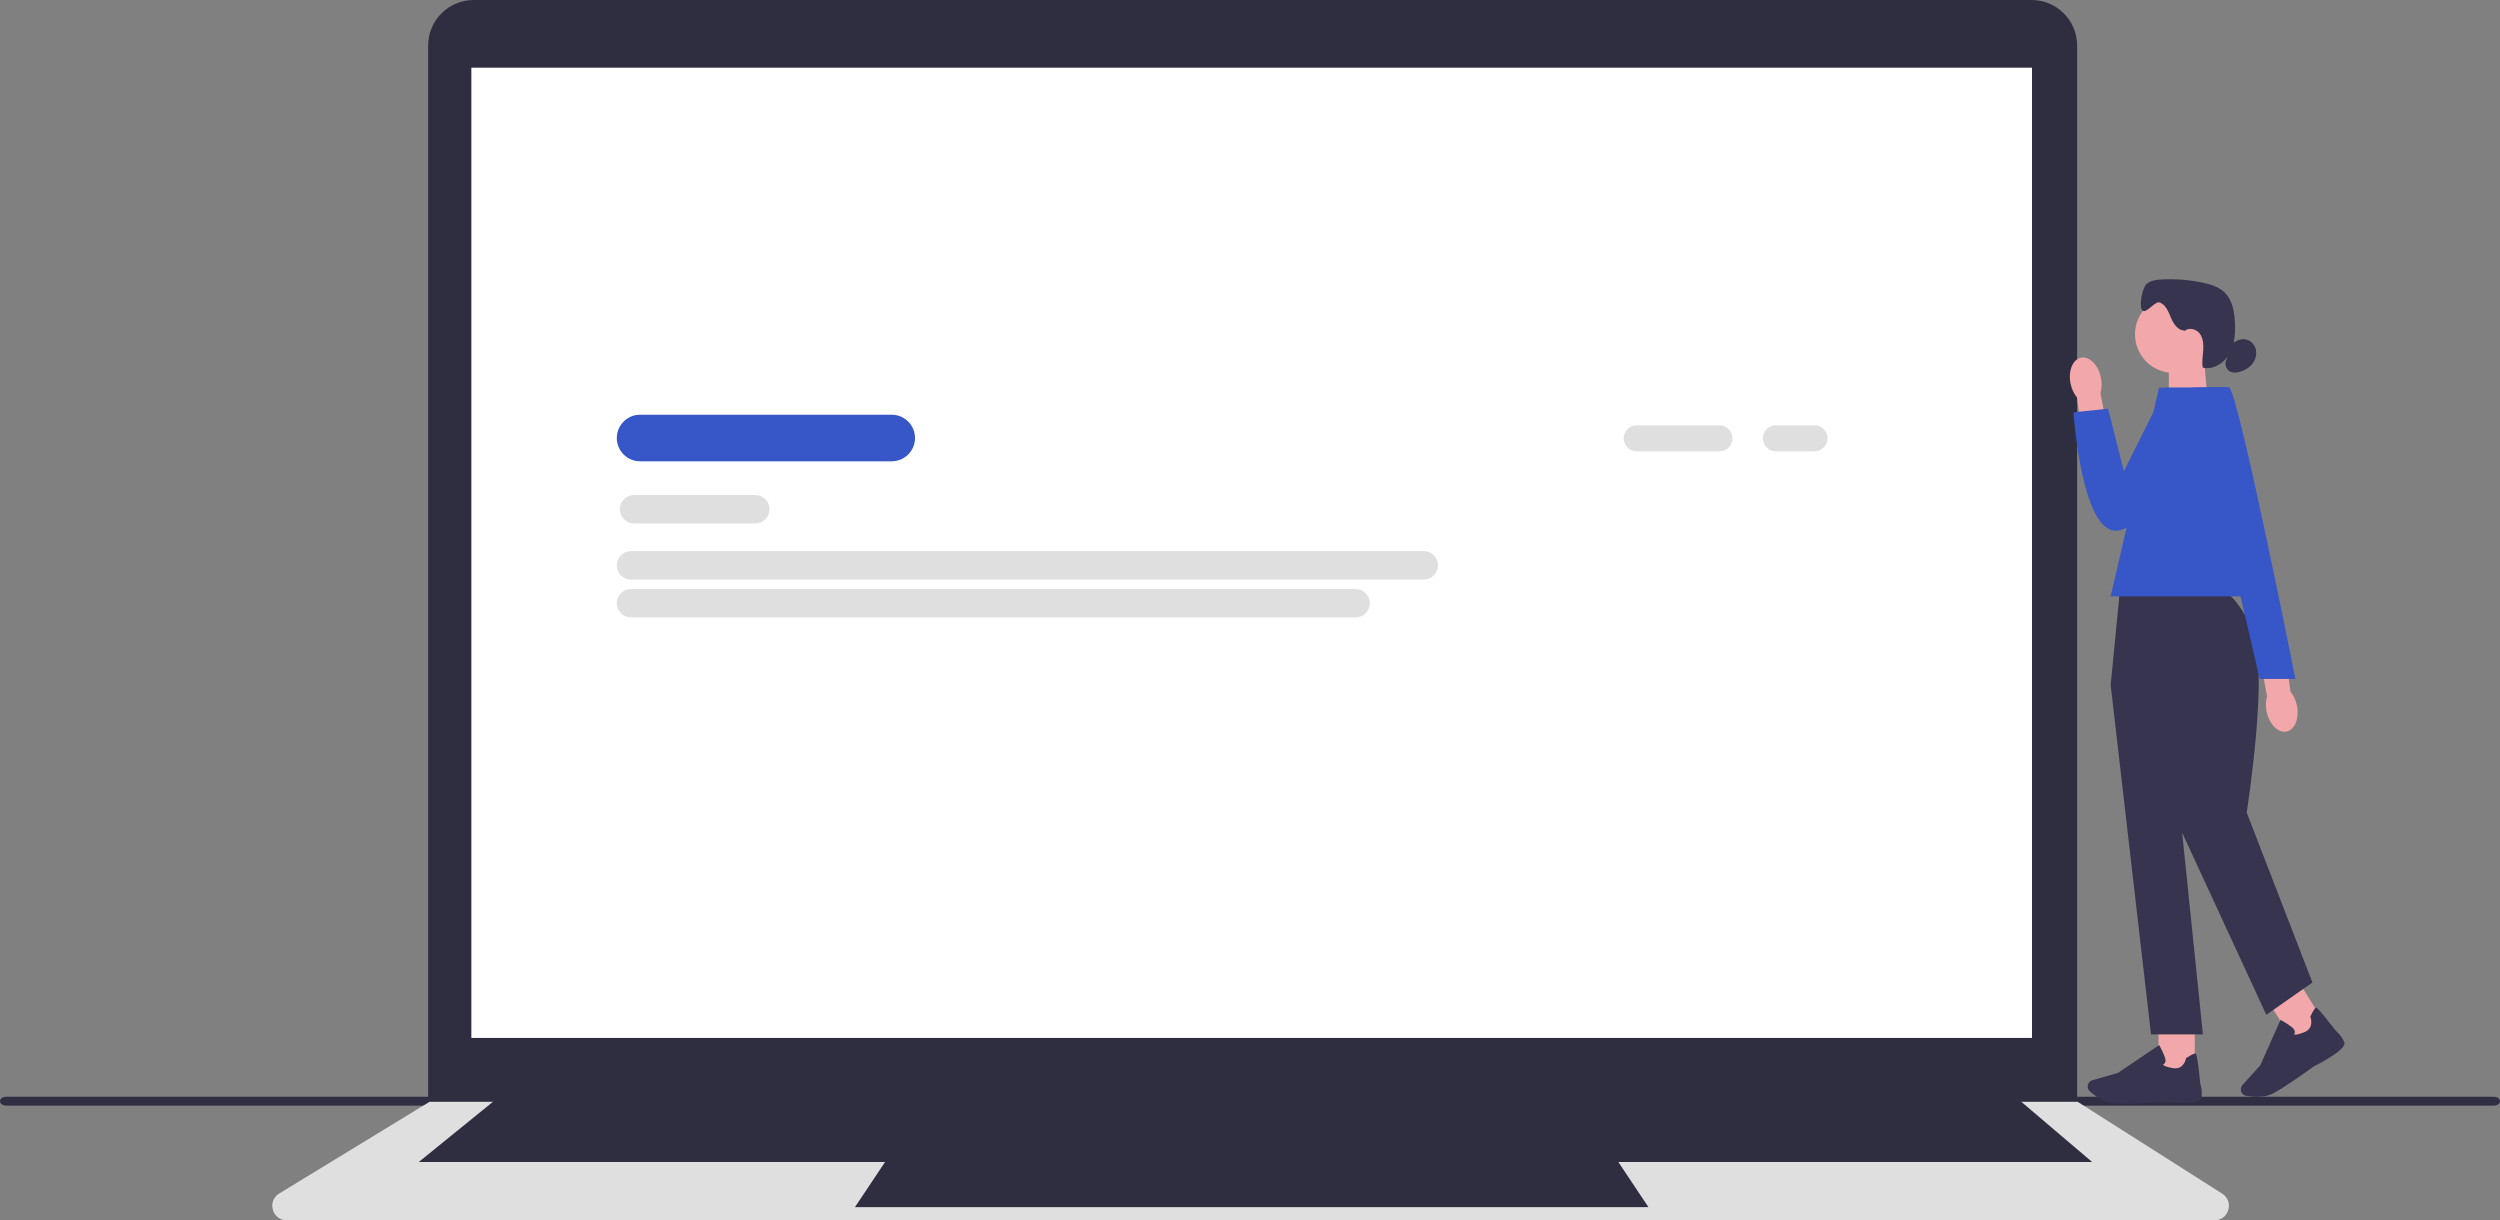<svg xmlns="http://www.w3.org/2000/svg" xmlns:xlink="http://www.w3.org/1999/xlink" width="949.85" height="463.64" viewBox="0 0 949.85 463.64"><rect x="0" y="0" width="949.85" height="463.64" fill="#808080" stroke="none"/><path d="m0,418.39c0,.94,1.07,1.69,2.41,1.69h945.03c1.33,0,2.41-.75,2.41-1.69s-1.07-1.69-2.41-1.69H2.41c-1.33,0-2.41.75-2.41,1.69Z" fill="#2f2e43" stroke-width="0"/><path d="m789.19,420.78H162.66V17.31c0-9.54,7.76-17.31,17.31-17.31h591.91c9.54,0,17.31,7.76,17.31,17.31v403.47Z" fill="#2f2e41" stroke-width="0"/><path d="m841.34,463.64H108.95c-2.53,0-4.6-1.57-5.29-4.01-.68-2.43.27-4.86,2.43-6.17l57.09-34.83h626.22l.18.11,54.72,34.77c2.11,1.34,3.03,3.76,2.33,6.17-.7,2.4-2.77,3.96-5.27,3.96Z" fill="#dfdfdf" stroke-width="0"/><rect x="179.09" y="25.72" width="592.95" height="368.63" fill="#fff" stroke-width="0"/><polygon points="794.9 441.5 159.09 441.5 190.52 416 764.9 416 794.9 441.5" fill="#2f2e41" stroke-width="0"/><polygon points="626.31 458.64 324.83 458.64 336.26 441.5 614.88 441.5 626.31 458.64" fill="#2f2e41" stroke-width="0"/><path d="m653.28,171.49h-31.41c-2.73,0-4.95-2.22-4.95-4.95s2.22-4.95,4.95-4.95h31.41c2.73,0,4.95,2.22,4.95,4.95s-2.22,4.95-4.95,4.95Z" fill="#dfdfdf" stroke-width="0"/><path d="m689.4,171.49h-14.66c-2.73,0-4.95-2.22-4.95-4.95s2.22-4.95,4.95-4.95h14.66c2.73,0,4.95,2.22,4.95,4.95s-2.22,4.95-4.95,4.95Z" fill="#dfdfdf" stroke-width="0"/><path d="m338.8,175.27h-95.6c-4.88,0-8.85-3.97-8.85-8.85s3.97-8.85,8.85-8.85h95.6c4.88,0,8.85,3.97,8.85,8.85s-3.97,8.85-8.85,8.85Z" fill="#3756c7" stroke-width="0"/><path d="m286.97,198.88h-46.07c-2.97,0-5.4-2.42-5.4-5.4s2.42-5.4,5.4-5.4h46.07c2.97,0,5.4,2.42,5.4,5.4s-2.42,5.4-5.4,5.4Z" fill="#dfdfdf" stroke-width="0"/><path d="m540.95,220.19H239.74c-2.97,0-5.4-2.42-5.4-5.4s2.42-5.4,5.4-5.4h301.21c2.97,0,5.4,2.42,5.4,5.4s-2.42,5.4-5.4,5.4Z" fill="#dfdfdf" stroke-width="0"/><path d="m515.04,234.59H239.74c-2.97,0-5.4-2.42-5.4-5.4s2.42-5.4,5.4-5.4h275.29c2.97,0,5.4,2.42,5.4,5.4s-2.42,5.4-5.4,5.4Z" fill="#dfdfdf" stroke-width="0"/><polygon points="838.74 152.18 824.02 157.02 824.02 135.82 837.38 135.82 838.74 152.18" fill="#f2a7aa" stroke-width="0"/><circle cx="825.84" cy="127.02" r="14.67" fill="#f2a7aa" stroke-width="0"/><path d="m829.87,125.57c-2.46-.07-4.07-2.56-5.02-4.82-.95-2.27-1.94-4.87-4.21-5.81-1.86-.77-5.15,4.4-6.62,3.03-1.53-1.43-.04-8.81,1.59-10.13s3.85-1.58,5.95-1.68c5.11-.24,10.26.18,15.27,1.22,3.1.65,6.29,1.62,8.53,3.86,2.83,2.84,3.56,7.13,3.76,11.14.21,4.1-.03,8.4-2.02,11.98-1.99,3.59-6.17,6.24-10.17,5.32-.4-2.18,0-4.41.16-6.62.15-2.21,0-4.59-1.35-6.35s-4.23-2.45-5.8-.89" fill="#36344e" stroke-width="0"/><path d="m847.92,130.65c1.47-1.08,3.22-1.97,5.03-1.75,1.95.24,3.6,1.85,4.1,3.75s-.06,4-1.27,5.55c-1.21,1.55-3,2.58-4.9,3.1-1.1.3-2.3.42-3.35-.03-1.54-.66-2.37-2.64-1.77-4.2" fill="#36344e" stroke-width="0"/><rect x="820.09" y="388" width="13.79" height="19.56" fill="#f2a7aa" stroke-width="0"/><path d="m806.66,419.41c-1.45,0-2.74-.04-3.71-.13-3.66-.34-7.16-3.04-8.92-4.62-.79-.71-1.04-1.84-.63-2.82h0c.29-.7.88-1.22,1.61-1.43l9.68-2.77,15.67-10.58.17.31c.07.12,1.6,2.89,2.12,4.76.2.71.14,1.31-.15,1.77-.21.32-.49.5-.73.61.28.3,1.17.9,3.91,1.34,3.99.64,4.84-3.51,4.87-3.68l.03-.14.12-.08c1.9-1.23,3.07-1.78,3.48-1.66.25.08.67.2,1.81,11.49.11.35.91,2.95.37,5.43-.59,2.7-12.39,1.77-14.75,1.56-.07,0-8.9.64-14.96.64Z" fill="#36344e" stroke-width="0"/><rect x="865.58" y="374.8" width="13.79" height="19.56" transform="translate(-71.35 519.94) rotate(-31.95)" fill="#f2a7aa" stroke-width="0"/><path d="m857.61,416.73c-1.62,0-3.11-.19-4.17-.38-1.04-.18-1.86-1.01-2.03-2.06h0c-.12-.75.1-1.5.61-2.07l6.75-7.47,7.7-17.27.31.17c.12.06,2.89,1.6,4.32,2.92.54.5.81,1.03.8,1.58,0,.38-.15.69-.29.9.4.1,1.47.14,4.03-.94,3.73-1.57,2.25-5.54,2.19-5.71l-.05-.13.06-.13c.97-2.05,1.66-3.14,2.07-3.25.25-.07.68-.18,7.61,8.79.28.24,2.33,2.02,3.19,4.42.93,2.6-9.58,8.06-11.69,9.13-.07.05-11.06,8.04-15.57,10.31-1.79.9-3.91,1.18-5.84,1.18Z" fill="#36344e" stroke-width="0"/><path d="m844.04,224.38h-38.61l-3.5,35.92,15.33,132.71h19.71l-7.88-76.65,31.97,69.2,17.52-12.26-24.97-64.6s8.92-56.28,1.91-70.3c-7.01-14.02-11.48-14.02-11.48-14.02Z" fill="#36344e" stroke-width="0"/><polygon points="863.24 226.57 801.92 226.57 820.32 147.3 847.03 147.3 863.24 226.57" fill="#3756c7" stroke-width="0"/><path id="uuid-52db3307-ec3e-496d-a5d4-9d1f33ffc652-45-45-44-44-1017" d="m786.69,145.73c-.98-4.82.81-9.23,4-9.84,3.19-.61,6.56,2.8,7.54,7.63.42,1.92.35,3.91-.19,5.81l3.88,20.49-10.02,1.58-2.76-20.36c-1.24-1.55-2.08-3.37-2.45-5.31h0Z" fill="#f2a7aa" stroke-width="0"/><path d="m846.38,147.3h-23.56l-15.88,31.77-5.99-23.8-13.16,1.4s3.11,46.51,16.73,44.94c13.61-1.57,45.36-43.48,41.87-54.3Z" fill="#3756c7" stroke-width="0"/><path id="uuid-2800d917-a06e-4fc6-b661-0f9df9cadefc-46-46-45-45-1018" d="m872.7,268.11c.98,4.82-.81,9.23-4,9.84-3.19.61-6.56-2.8-7.54-7.63-.42-1.92-.35-3.91.19-5.81l-3.88-20.49,10.02-1.58,2.76,20.36c1.24,1.55,2.08,3.37,2.45,5.31,0,0,0,0,0,0Z" fill="#f2a7aa" stroke-width="0"/><path d="m832.95,147.3s13.39-.57,14.08,0c3.65,2.99,25.09,110.66,25.09,110.66h-13.58s-25.6-110.66-25.6-110.66Z" fill="#3756c7" stroke-width="0"/></svg>